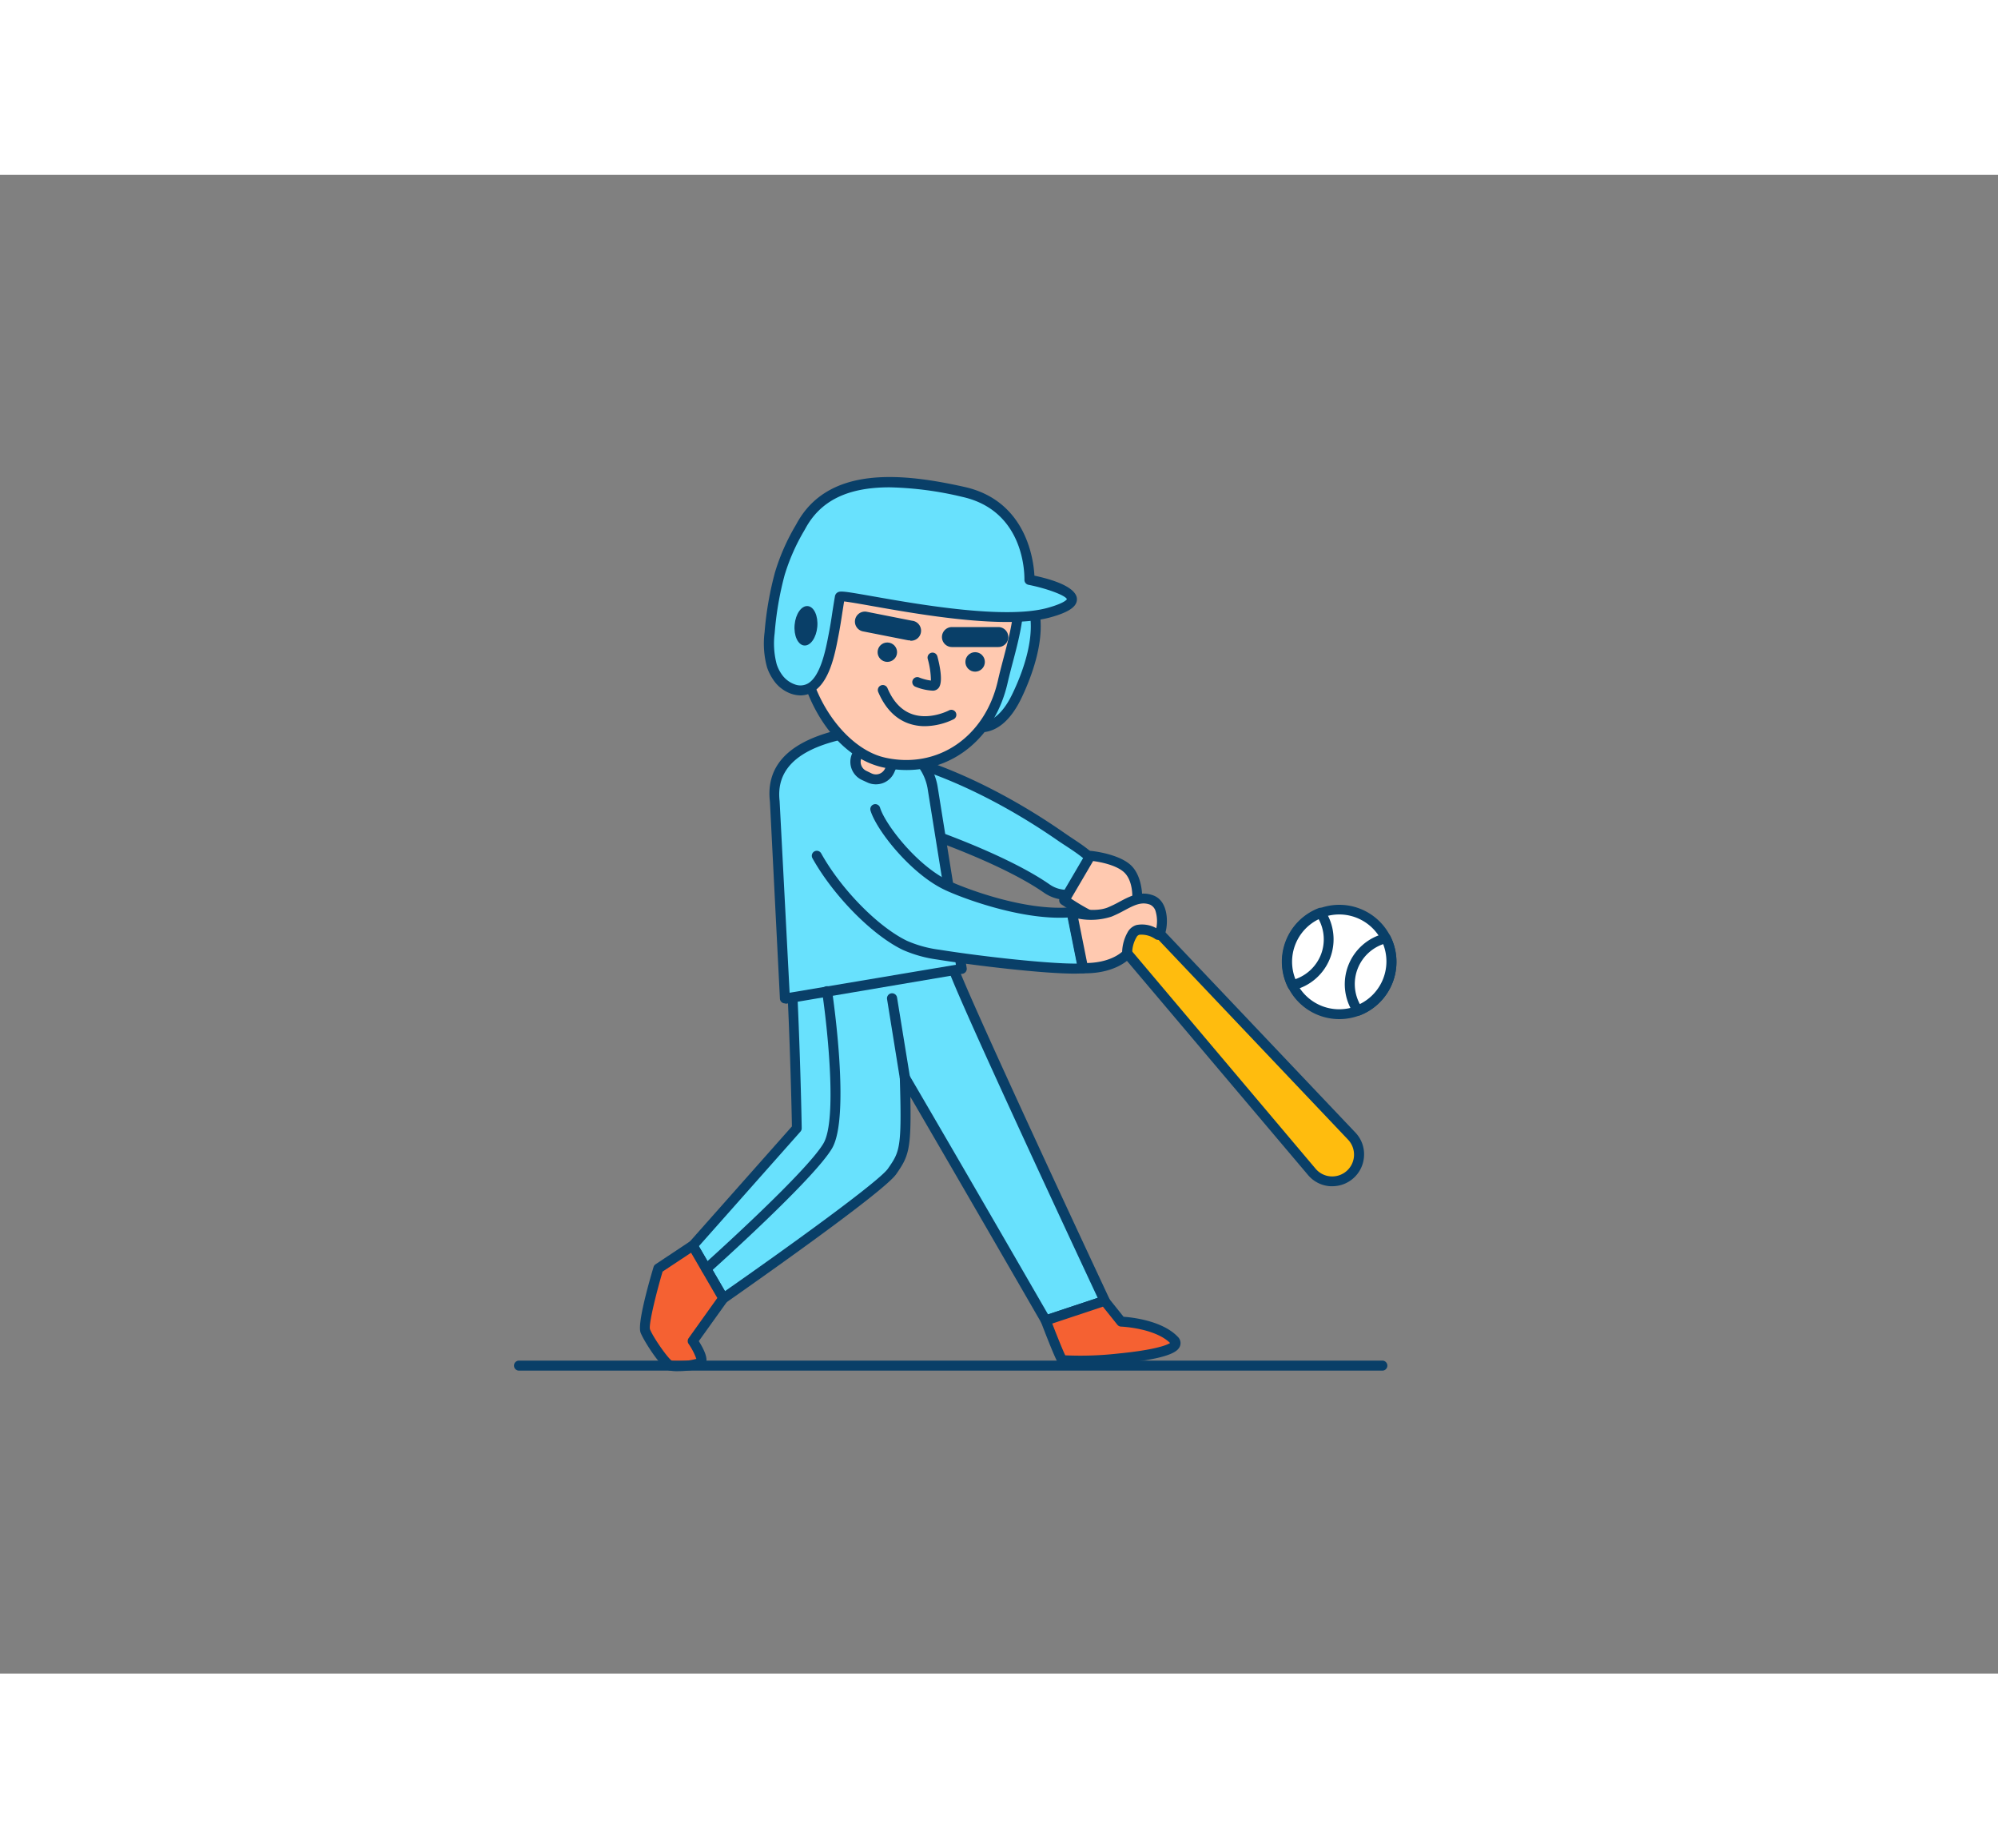 <svg id="_200_baseball_outline" data-name="#200_baseball_outline" xmlns="http://www.w3.org/2000/svg" viewBox="0 0 400 300" class="styles_logo__3Jd-a" width="200" height="185"><rect x="0" y="0" width="400" height="300" fill="#808080" stroke="none"/><path d="M270.31,200.08h0a5.37,5.37,0,0,1-7.64-.48l-49.11-58,4.77-4.27,52.33,55.16A5.36,5.36,0,0,1,270.31,200.08Z" fill="#ffbc0e"/><path d="M266.73,202.45h-.4a6.3,6.3,0,0,1-4.41-2.18L212.8,142.19a1,1,0,0,1,.1-1.39l4.76-4.27a1,1,0,0,1,1.39.06l52.34,55.16a6.26,6.26,0,0,1,1.69,4.63,6.33,6.33,0,0,1-2.11,4.45h0A6.34,6.34,0,0,1,266.73,202.45ZM215,141.64,263.43,199a4.32,4.32,0,0,0,3,1.48,4.38,4.38,0,0,0,3.19-1.1h0a4.36,4.36,0,0,0,.29-6.22l-51.66-54.45Zm55.35,58.44h0Z" fill="#093f68"/><path d="M213.58,144.12a7.07,7.07,0,0,1-4-1.27c-9.8-6.83-31.26-14.17-39.23-15.68-3.84-.72-3.95-.6-3.22-4.44s.58-7.87,4.47-7.53c11.29,1,26.71,7.42,41,17.39,3.21,2.23,9.05,5.3,6.82,8.5A7,7,0,0,1,213.58,144.12Z" fill="#68e1fd"/><path d="M213.58,145.12a8,8,0,0,1-4.61-1.45c-9.81-6.84-31-14-38.85-15.51l-.38-.08c-2-.36-3-.57-3.63-1.46s-.37-2.1,0-4.07c.11-.61.21-1.22.3-1.82.46-3.07,1.06-6.9,5.24-6.53,11.64,1,27.15,7.57,41.5,17.57.44.31.94.64,1.47,1,2.68,1.77,5.73,3.77,6.2,6.23a3.43,3.43,0,0,1-.61,2.69A8.1,8.1,0,0,1,213.58,145.12Zm-42.46-28.94c-1.82,0-2.22,1.41-2.74,4.85-.09.62-.19,1.26-.31,1.89a8.52,8.52,0,0,0-.29,2.59,8.08,8.08,0,0,0,2.33.61l.38.07c8,1.51,29.59,8.85,39.63,15.84a6,6,0,0,0,3.46,1.09,6.09,6.09,0,0,0,5-2.6,1.49,1.49,0,0,0,.29-1.16c-.32-1.63-3.22-3.54-5.34-4.94-.54-.35-1.06-.69-1.52-1-14.07-9.8-29.22-16.24-40.52-17.21A2.3,2.3,0,0,0,171.12,116.18Z" fill="#093f68"/><path d="M221.14,225.39s-29.95-64-30.49-67.12L158,153.41c.93,12,1.46,33.71,1.5,37.45l-20.81,23.48,6.12,10.54s31.26-21.75,33.8-25.42,3-4.57,2.53-18.79c12.71,21.74,28.22,48.65,28.22,48.65Z" fill="#68e1fd"/><path d="M209.36,230.32a1,1,0,0,1-.87-.5c-.15-.26-14.1-24.45-26.24-45.28.22,10.73-.38,11.94-2.82,15.48-2.57,3.72-30.83,23.44-34,25.68a1,1,0,0,1-1.44-.32l-6.13-10.54a1,1,0,0,1,.12-1.17l20.56-23.19c-.07-4.65-.6-25.41-1.5-37a1,1,0,0,1,.31-.81,1,1,0,0,1,.83-.26l32.66,4.86a1,1,0,0,1,.84.82c.45,2.36,18.43,41.28,30.41,66.87a1,1,0,0,1,0,.82,1,1,0,0,1-.6.55l-11.79,3.93A1.12,1.12,0,0,1,209.36,230.32Zm-28.22-50.65a1,1,0,0,1,.87.5c11.42,19.54,25.27,43.54,27.81,47.94l9.94-3.31c-4.48-9.58-27.33-58.51-29.87-65.63l-30.8-4.59c.87,12.19,1.37,32.63,1.41,36.26a1,1,0,0,1-.25.68l-20.34,22.94,5.22,9c12.51-8.73,30.91-22,32.65-24.55,2.37-3.43,2.79-4,2.36-18.19a1,1,0,0,1,.73-1A.84.84,0,0,1,181.14,179.67Z" fill="#093f68"/><path d="M192.51,158.89l-35.37,6-2-39.43c-1.53-13,16.48-14,22.55-14.88l-3.43,2.94a11.09,11.09,0,0,1,12.53,9.43Z" fill="#68e1fd"/><path d="M157.14,165.85a1,1,0,0,1-.63-.22,1,1,0,0,1-.37-.73l-2-39.43c-1.51-12.83,14.79-14.85,21.74-15.71l1.67-.21a1,1,0,0,1,.79,1.74L177,112.43a12.09,12.09,0,0,1,10.76,10.34l5.77,36a1,1,0,0,1-.82,1.15l-35.38,6ZM174.45,112c-7.3,1-19.56,3.23-18.37,13.35l2,38.37,33.29-5.6-5.62-35a10.11,10.11,0,0,0-11.4-8.6,1,1,0,0,1-.79-1.75Z" fill="#093f68"/><path d="M163.57,136.3c4.09,7.36,11.72,15.09,17.65,17.94a24.52,24.52,0,0,0,6.59,1.84c9.19,1.47,24.59,3.17,29,2.74l-2.25-11.23c-9.55.92-22.09-3.94-25.16-5.42-6.67-3.2-13.14-11.68-14.21-15.2" fill="#68e1fd"/><path d="M215,159.89c-6.07,0-19.29-1.53-27.39-2.82a25.67,25.67,0,0,1-6.87-1.93c-6.13-2.95-13.9-10.84-18.09-18.35a1,1,0,0,1,.39-1.36,1,1,0,0,1,1.36.39c4,7.19,11.4,14.73,17.21,17.52A23.56,23.56,0,0,0,188,155.1c9.18,1.46,22.44,2.87,27.65,2.78l-1.84-9.22c-9.73.57-22-4.22-24.79-5.59-6.64-3.18-13.52-11.79-14.74-15.81a1,1,0,0,1,.67-1.25,1,1,0,0,1,1.24.67c1,3.3,7.32,11.53,13.69,14.59,2.82,1.36,15.23,6.22,24.64,5.33a1,1,0,0,1,1.07.8l2.25,11.23a1,1,0,0,1-.88,1.19C216.42,159.87,215.79,159.89,215,159.89Z" fill="#093f68"/><path d="M138.69,214.34l-6.89,4.56s-3.24,10.84-2.62,12.49,4,6.67,5,7,5.5,0,6.11-.76-1.65-4.15-1.65-4.15l6.12-8.57Z" fill="#f56132"/><path d="M135.71,239.47a7.79,7.79,0,0,1-1.75-.14c-1.67-.48-5.17-6.1-5.72-7.59-.66-1.77,1.6-9.77,2.6-13.12a1,1,0,0,1,.41-.55l6.88-4.57a1,1,0,0,1,.78-.14,1.06,1.06,0,0,1,.64.47l6.13,10.54a1,1,0,0,1-.05,1.09l-5.73,8c2.21,3.51,1.47,4.43,1.22,4.74C140.38,239.14,137.64,239.47,135.71,239.47Zm-3.06-19.93c-1.43,4.86-2.78,10.54-2.53,11.52.59,1.58,3.63,5.93,4.44,6.36a14.33,14.33,0,0,0,4.85-.41,13,13,0,0,0-1.55-3,1,1,0,0,1,0-1.14l5.75-8.05-5.26-9.06Z" fill="#093f68"/><path d="M209.36,229.32s2.6,6.88,3.21,7.79,25.78-.46,22.51-3.87-10.61-3.69-10.61-3.69l-3.33-4.16Z" fill="#f56132"/><path d="M216,238.38c-2.17,0-3.9-.18-4.26-.71-.64-1-2.88-6.83-3.32-8a1.05,1.05,0,0,1,0-.78,1,1,0,0,1,.59-.52l11.79-3.92a1,1,0,0,1,1.09.32l3.05,3.81c1.73.12,7.79.79,10.84,4a1.72,1.72,0,0,1,.47,1.83c-.37,1.05-1.78,2.26-9.42,3.24C226.76,237.63,220.46,238.38,216,238.38Zm-2.74-2.08a67.56,67.56,0,0,0,10.71-.37c6.75-.66,9.54-1.59,10.28-2.1-3.07-3-9.76-3.28-9.82-3.28a1,1,0,0,1-.74-.38l-2.89-3.61-10.14,3.38C211.7,232.64,212.81,235.38,213.26,236.3Z" fill="#093f68"/><path d="M141.41,220a1,1,0,0,1-.75-.34,1,1,0,0,1,.08-1.41c.21-.18,20.66-18.5,24.12-24.38,2.79-4.74.75-23.49-.27-30.32a1,1,0,0,1,.84-1.13,1,1,0,0,1,1.14.84c.15,1,3.73,25.31,0,31.62-3.62,6.15-23.65,24.1-24.5,24.86A1,1,0,0,1,141.41,220Z" fill="#093f68"/><line x1="181.14" y1="180.67" x2="178.58" y2="164.85" fill="#68e1fd"/><path d="M181.14,181.67a1,1,0,0,1-1-.84L177.59,165a1,1,0,1,1,2-.32l2.57,15.82a1,1,0,0,1-.83,1.15Z" fill="#093f68"/><path d="M203.64,104.17c-1.38,2.94-3.57,6-6.8,6.34a2.18,2.18,0,0,1-1.58-.32,2.72,2.72,0,0,1-.75-2,54.67,54.67,0,0,1,.62-13.64c.5-2.91,1.32-5.92,3.39-8,3-3,8.14-2.91,8.72,1.81C207.87,93.48,205.78,99.6,203.64,104.17Z" fill="#68e1fd"/><path d="M196.46,111.54a2.85,2.85,0,0,1-1.81-.56,3.69,3.69,0,0,1-1.14-2.69,55.7,55.7,0,0,1,.63-13.89c.48-2.73,1.32-6.17,3.67-8.56a7.12,7.12,0,0,1,7.08-2,5,5,0,0,1,3.34,4.45c.69,5.54-1.62,12-3.69,16.35h0c-2,4.21-4.59,6.61-7.59,6.92Zm6.64-26a5.64,5.64,0,0,0-3.87,1.74c-1.95,2-2.67,4.9-3.11,7.49a53.14,53.14,0,0,0-.61,13.39c0,.52.12,1.08.37,1.27a1.29,1.29,0,0,0,.86.12c2.86-.3,4.84-3.31,6-5.78h0c2-4.16,4.14-10.19,3.52-15.26a3.08,3.08,0,0,0-2-2.79A3.64,3.64,0,0,0,203.1,85.51Z" fill="#093f68"/><path d="M171.49,113.65h7.18a0,0,0,0,1,0,0v4.13a3,3,0,0,1-3,3h-1.08a3,3,0,0,1-3-3v-4.13A0,0,0,0,1,171.49,113.65Z" transform="translate(66.04 -63.06) rotate(25.03)" fill="#ffc9b0"/><path d="M175.34,122a4,4,0,0,1-1.71-.38h0l-1-.46a4,4,0,0,1-2-5.38l1.74-3.74a1,1,0,0,1,1.33-.48l6.51,3a1,1,0,0,1,.51.57,1,1,0,0,1,0,.76L179,119.68a4,4,0,0,1-2.28,2.09A4.15,4.15,0,0,1,175.34,122Zm-.86-2.19a2,2,0,0,0,2.72-1l1.33-2.84-4.7-2.19-1.32,2.84a2,2,0,0,0,1,2.72Z" fill="#093f68"/><path d="M176.9,117.61c-11.52-2.6-18.6-19.14-16-30.47l2.5,1.66c-.48-.32,1.66-7.83,1.89-8.52,1.13-3.32,2.95-6.48,6-8.41,3.89-2.49,8.85-2.44,13.46-2s9.26,1.25,13.14,3.71c10.25,6.5,5.06,18.46,2.93,27.86C198.19,112.78,188.41,120.22,176.9,117.61Z" fill="#ffc9b0"/><path d="M181.5,119.14a21.8,21.8,0,0,1-4.82-.55h0c-12.06-2.73-19.44-20-16.8-31.67a1,1,0,0,1,.61-.71,1,1,0,0,1,.92.09l1.07.71c.13-.65.32-1.49.59-2.57.5-2,1.1-4.09,1.24-4.48,1.39-4.11,3.53-7.11,6.37-8.93,4.2-2.69,9.48-2.6,14.09-2.15,4.38.43,9.41,1.22,13.59,3.87,9.37,5.94,6.63,16.35,4.43,24.72-.39,1.46-.75,2.85-1.06,4.2C199.3,112.38,191.17,119.14,181.5,119.14Zm-4.38-2.5c10.56,2.39,20.09-4.09,22.66-15.41.31-1.39.68-2.79,1.07-4.27,2.25-8.54,4.57-17.36-3.56-22.52-3.82-2.43-8.57-3.16-12.71-3.57s-9.13-.52-12.82,1.85c-2.45,1.56-4.32,4.22-5.56,7.88a62.6,62.6,0,0,0-1.91,7.83,1,1,0,0,1-1.48,1.2h0l-1.24-.83c-2,12.59,6.71,25.84,15.56,27.84ZM163.92,88h0Z" fill="#093f68"/><ellipse cx="177.64" cy="95.55" rx="1.94" ry="1.95" transform="translate(45.22 247.7) rotate(-77.24)" fill="#093f68"/><circle cx="195.22" cy="97.5" r="1.95" fill="#093f68"/><path d="M186.71,103.25a10.56,10.56,0,0,1-3.46-.79,1,1,0,0,1-.53-1.31,1,1,0,0,1,1.31-.53,9.75,9.75,0,0,0,2.34.61,16.31,16.31,0,0,0-.64-4.34,1,1,0,0,1,.71-1.22,1,1,0,0,1,1.22.71c.49,1.84,1.17,5.1.28,6.29a1.46,1.46,0,0,1-1.13.58Z" fill="#093f68"/><path d="M182.2,93.17a1.72,1.72,0,0,1-.39,0l-9.12-1.8a2,2,0,0,1,.78-3.92l9.11,1.8a2,2,0,0,1-.38,4Z" fill="#093f68"/><path d="M190.58,94.52a2,2,0,0,1,0-4h9.28a2,2,0,0,1,0,4Z" fill="#093f68"/><path d="M185.16,110.36a9.75,9.75,0,0,1-3.25-.54c-2.66-.94-4.71-3.06-6.09-6.3a1,1,0,0,1,1.85-.78c1.14,2.7,2.8,4.45,4.91,5.2,3.58,1.27,7.37-.72,7.41-.74a1,1,0,0,1,.94,1.77A13.54,13.54,0,0,1,185.16,110.36Z" fill="#093f68"/><path d="M155.53,100.38a6.3,6.3,0,0,0,3.31,2.58c5.77,1.77,7.26-7,8-10.92.49-2.51.81-5.05,1.24-7.57.17-1,29.4,6.57,41.8,3.2s-3.82-6.59-3.82-6.59.52-14.55-13.22-17.61S166,59.8,160.34,70.36a42.9,42.9,0,0,0-4.21,9.47,65,65,0,0,0-2.07,11.83,17,17,0,0,0,.45,6.59A8.36,8.36,0,0,0,155.53,100.38Z" fill="#68e1fd"/><path d="M160.3,104.2a6.2,6.2,0,0,1-1.76-.28,7.17,7.17,0,0,1-3.83-3,9.73,9.73,0,0,1-1.16-2.38,18,18,0,0,1-.48-7,66.11,66.11,0,0,1,2.09-12,42.48,42.48,0,0,1,4.1-9.33l.2-.35c6.36-11.78,21.31-10.14,33.63-7.39s13.83,14.48,14,17.76c7.3,1.57,8.48,3.57,8.51,4.65.06,1.54-1.61,2.69-5.4,3.72-9,2.44-26.34-.65-35.67-2.3-2.29-.41-4.48-.79-5.54-.91-.12.74-.23,1.48-.35,2.21-.23,1.51-.47,3.07-.77,4.6l-.08.41c-.64,3.33-1.72,8.91-5,10.86A4.78,4.78,0,0,1,160.3,104.2Zm17.78-41.65c-8.47,0-13.86,2.72-16.86,8.29l-.2.35a40.53,40.53,0,0,0-3.93,8.9,63.89,63.89,0,0,0-2,11.65,16.2,16.2,0,0,0,.4,6.21,7.34,7.34,0,0,0,.9,1.87h0a5.37,5.37,0,0,0,2.77,2.19,3.09,3.09,0,0,0,2.63-.22c2.49-1.5,3.51-6.73,4.05-9.53l.08-.41c.29-1.49.53-3,.75-4.52.16-1,.32-2,.49-3a1.1,1.1,0,0,1,.43-.68c.58-.41,1.12-.35,7.3.74C184,86,201.13,89,209.65,86.7c3.62-1,3.94-1.75,3.94-1.76-.24-.73-3.91-2.13-7.7-2.88a1,1,0,0,1-.8-1c0-.56.31-13.76-12.44-16.6A68.13,68.13,0,0,0,178.08,62.55Z" fill="#093f68"/><ellipse cx="161.36" cy="90.27" rx="3.96" ry="2.28" transform="translate(56.99 242.89) rotate(-84.86)" fill="#093f68"/><path d="M223.68,150.45s-.4-1.12,1.8-3.38l2.19-2.26s.26-3.92-2-6-7.36-2.55-7.36-2.55l-5.22,8.88S219.47,149.6,223.68,150.45Z" fill="#ffc9b0"/><path d="M223.68,151.45a.71.71,0,0,1-.2,0c-4.36-.88-10.7-5.24-11-5.42a1,1,0,0,1-.29-1.33l5.21-8.89a1,1,0,0,1,1-.48c.22,0,5.46.56,7.93,2.8s2.35,6.58,2.34,6.76a.94.94,0,0,1-.28.63l-2.19,2.27c-1.49,1.53-1.55,2.34-1.55,2.45a1,1,0,0,1-1,1.23Zm.95-1.33Zm0,0Zm0,0Zm-10.2-5.24a40.26,40.26,0,0,0,8.42,4.32,7.86,7.86,0,0,1,1.92-2.83l1.92-2c0-.92-.17-3.43-1.69-4.8s-4.51-2-6.16-2.21Z" fill="#093f68"/><path d="M214.58,147.59s4.53,1.23,7.59,0,5.4-3.54,8.42-2.38,2,7.38,1.18,6.92-4-2.15-5.16,0a7,7,0,0,0-1,3.8s-2.47,3-8.81,2.86Z" fill="#ffc9b0"/><path d="M217.2,159.83h-.39a1,1,0,0,1-1-.8l-2.25-11.23a1,1,0,0,1,.3-.93,1,1,0,0,1,.94-.23s4.25,1.12,7,0a23.68,23.68,0,0,0,2.32-1.13c2.07-1.11,4.22-2.25,6.83-1.25,1.45.56,2.38,2,2.61,4.1.17,1.5-.05,3.91-1,4.57a1.16,1.16,0,0,1-1.24.06,4.85,4.85,0,0,0-3.2-.88.91.91,0,0,0-.59.5,6.18,6.18,0,0,0-.86,3.22,1,1,0,0,1-.22.75C226.3,156.74,223.65,159.83,217.2,159.83Zm-1.34-11,1.79,8.94c4.18-.1,6.3-1.64,7-2.25a8.61,8.61,0,0,1,1.09-3.89,3,3,0,0,1,1.8-1.47,5.88,5.88,0,0,1,3.95.64,7,7,0,0,0-.11-3.29,2.09,2.09,0,0,0-1.13-1.42c-1.75-.67-3.26.14-5.17,1.16a26.79,26.79,0,0,1-2.52,1.22A13.35,13.35,0,0,1,215.86,148.88Z" fill="#093f68"/><path d="M277.87,161.29a10.46,10.46,0,1,1-.41-8.5A10.45,10.45,0,0,1,277.87,161.29Z" fill="#fff"/><path d="M268.11,169a11.44,11.44,0,1,1,4.09-.75A11.49,11.49,0,0,1,268.11,169Zm0-20.95a9.62,9.62,0,0,0-3.38.62,9.49,9.49,0,1,0,3.38-.62Z" fill="#093f68"/><path d="M265.35,156.44a9.46,9.46,0,0,1-6.6,5.78,10.47,10.47,0,0,1,5.61-14.5A9.45,9.45,0,0,1,265.35,156.44Z" fill="#fff"/><path d="M258.75,163.22a1,1,0,0,1-.9-.55A11.49,11.49,0,0,1,264,146.78a1,1,0,0,1,1.19.38,10.5,10.5,0,0,1,1.09,9.64h0a10.46,10.46,0,0,1-7.3,6.39A.85.85,0,0,1,258.75,163.22ZM264,149a9.47,9.47,0,0,0-4.66,12,8.5,8.5,0,0,0,5.12-4.94h0A8.49,8.49,0,0,0,264,149Z" fill="#093f68"/><path d="M277.87,161.29a10.45,10.45,0,0,1-6,6,9.46,9.46,0,0,1,5.62-14.5A10.49,10.49,0,0,1,277.87,161.29Z" fill="#fff"/><path d="M271.84,168.29a1,1,0,0,1-.83-.43,10.45,10.45,0,0,1,6.22-16,1,1,0,0,1,1.12.52,11.49,11.49,0,0,1-6.15,15.89A1.13,1.13,0,0,1,271.84,168.29Zm5.07-14.3a8.46,8.46,0,0,0-4.67,12,9.51,9.51,0,0,0,4.67-12Z" fill="#093f68"/><path d="M276.75,239.36H103.9a1,1,0,1,1,0-2H276.75a1,1,0,0,1,0,2Z" fill="#093f68"/></svg>